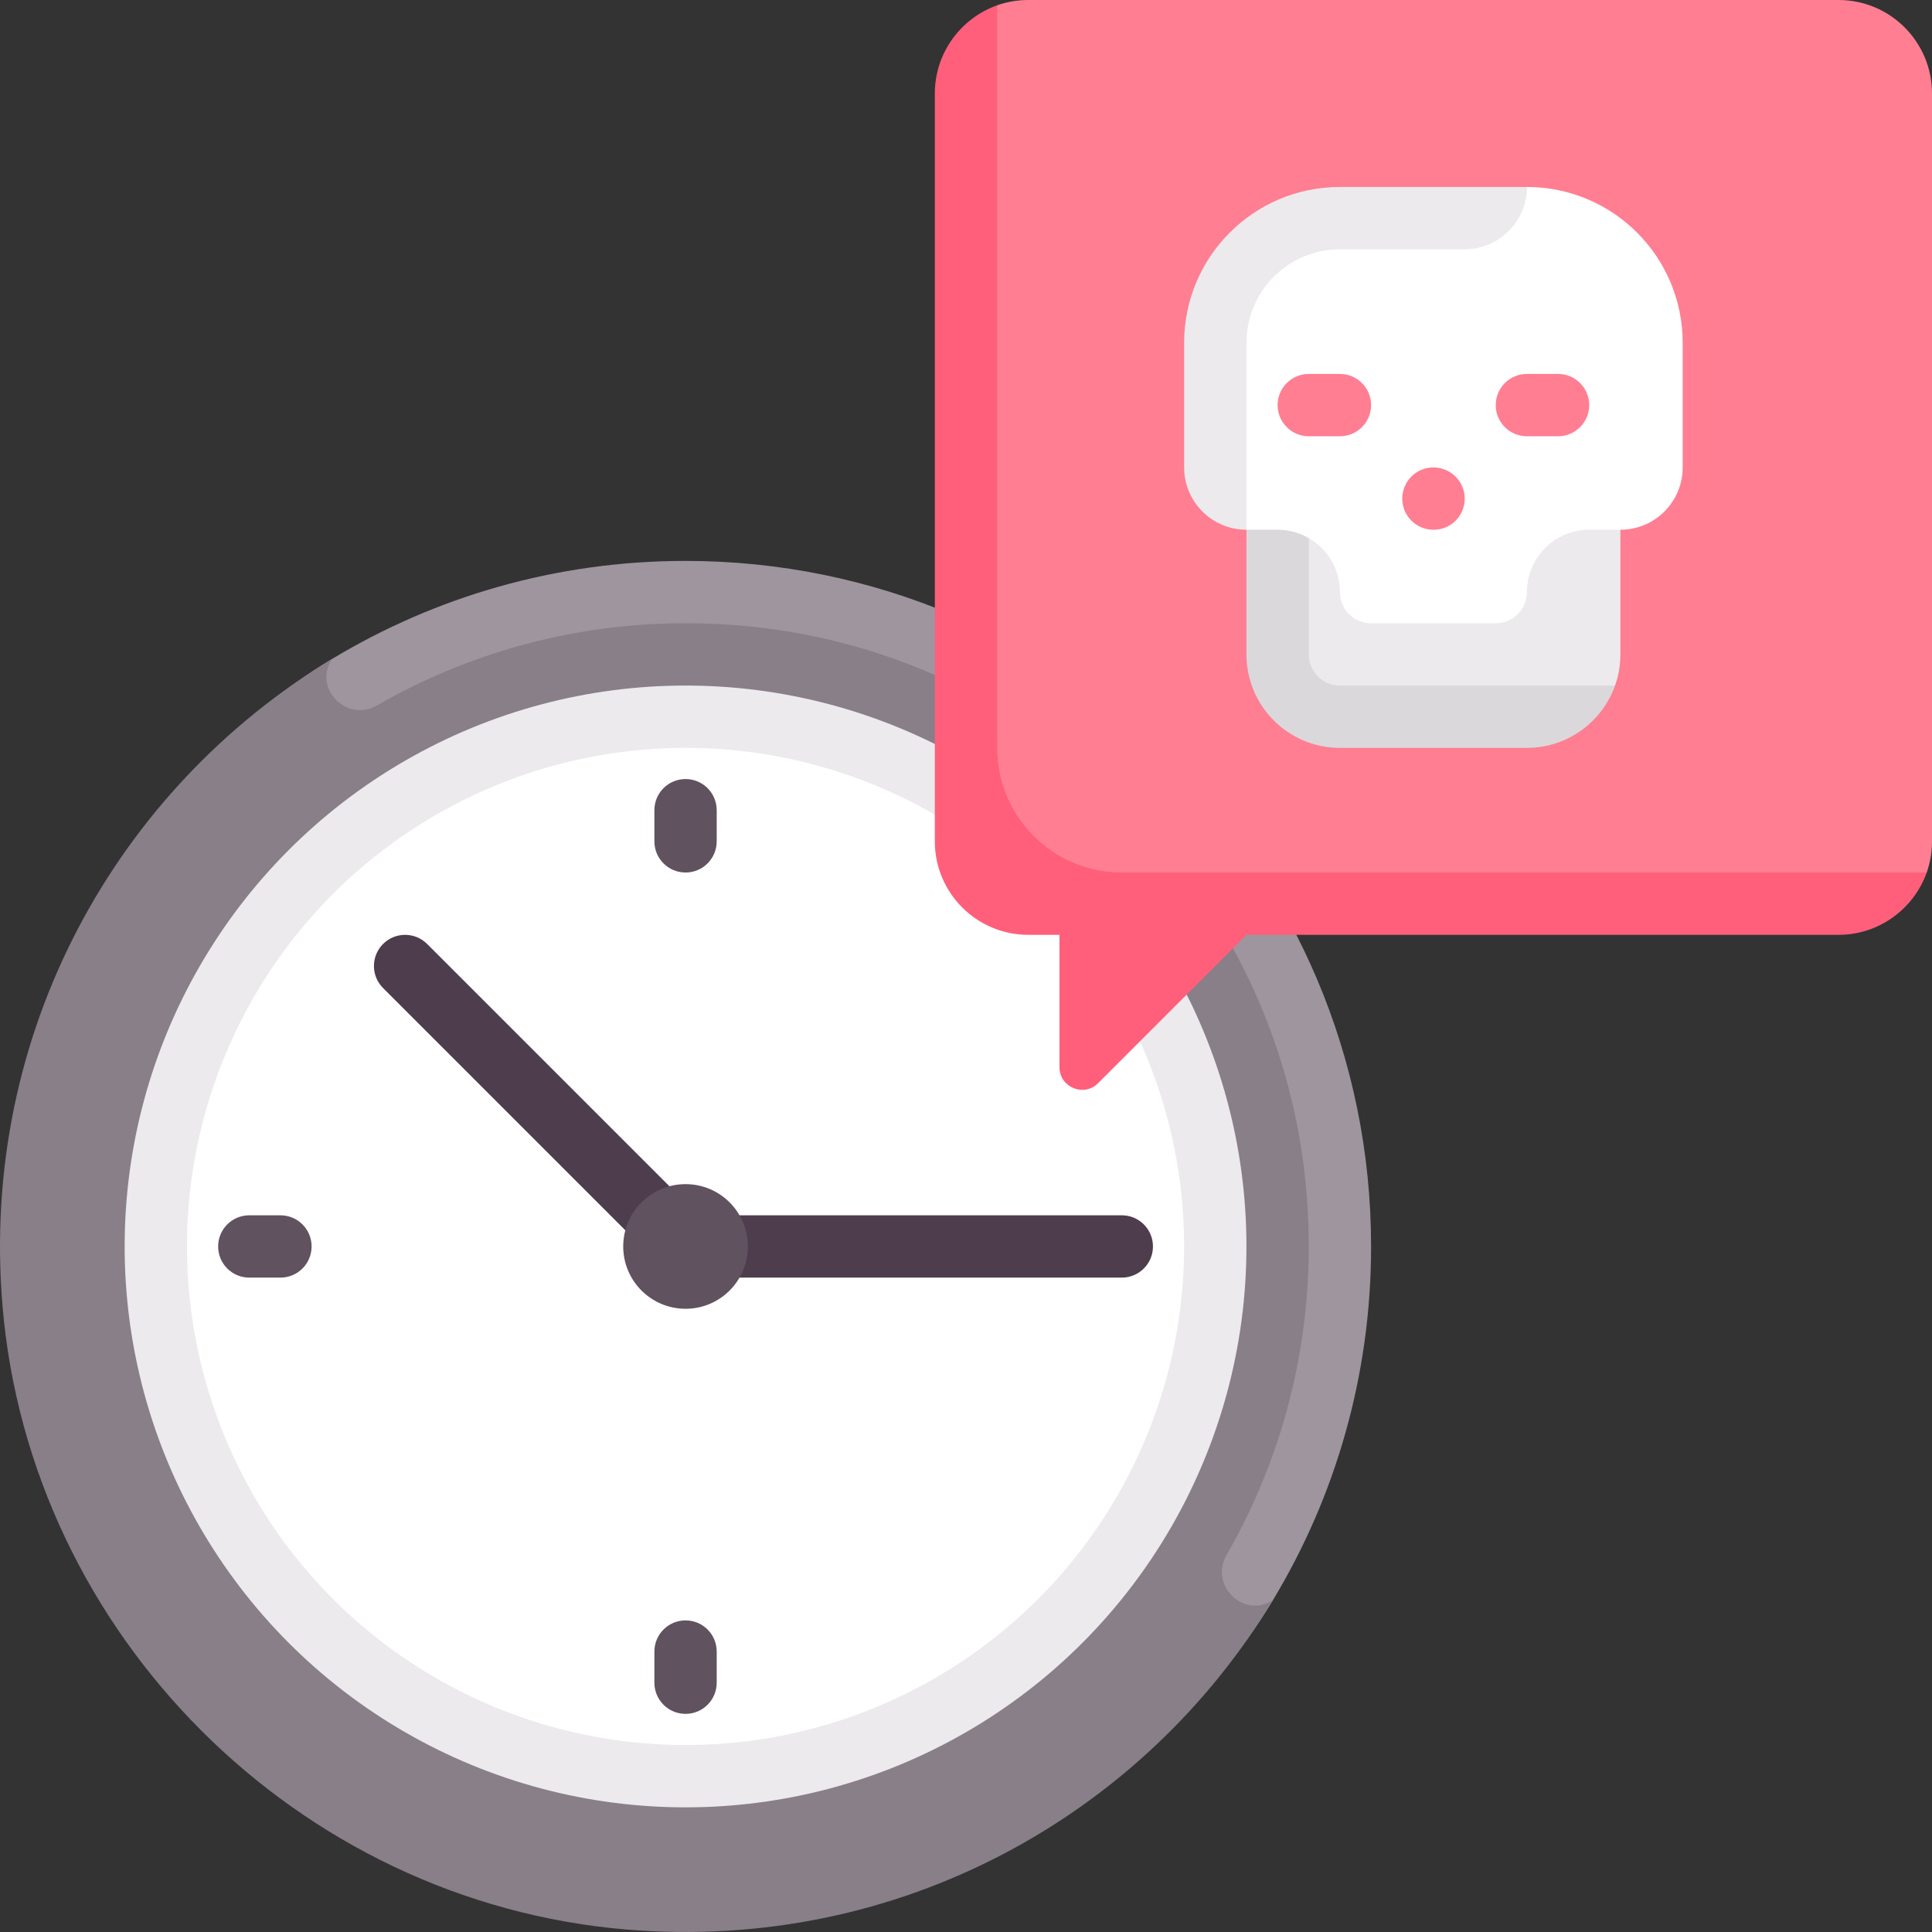<svg id="Capa_1" enable-background="new 0 0 512 512" height="512" viewBox="0 0 512 512" width="512" xmlns="http://www.w3.org/2000/svg"><rect x="0" y="0" width="512" height="512" fill="#333333" stroke="none"/><g><path d="m363.355 330.323c0-100.338-81.34-181.677-181.677-181.677-34.284 0-66.349 9.496-93.71 26.002-52.716 31.801-77.206 89.622-77.206 155.676 0 100.338 70.578 171.138 170.916 171.138 66.061 0 123.887-24.719 155.686-77.445 16.498-27.358 25.991-59.418 25.991-93.694z" fill="#9e959e"/><path d="m345.504 309.101c-9.274-73.906-68.704-133.333-142.61-142.605-37.745-4.735-73.273 3.379-103.02 20.463-7.837 4.501-16.75-4.245-12.096-11.992l.19-.319c-56.86 34.308-93.414 98.898-87.303 171.43 7.343 87.155 78.102 157.913 165.257 165.257 72.533 6.111 137.132-30.459 171.441-87.318-.1.06-.229.146-.329.206-7.747 4.654-16.492-4.26-11.992-12.096 17.084-29.75 25.198-65.279 20.462-103.026z" fill="#887f88"/><circle cx="181.677" cy="330.323" fill="#eceaec" r="148.645"/><circle cx="181.677" cy="330.323" fill="#fff" r="132.129"/><path d="m297.29 338.581h-115.613c-2.194 0-4.29-.871-5.839-2.419l-74.323-74.323c-3.226-3.226-3.226-8.452 0-11.677 3.226-3.226 8.452-3.226 11.677 0l71.903 71.903h112.195c4.565 0 8.258 3.698 8.258 8.258s-3.693 8.258-8.258 8.258z" fill="#4e3d4d"/><g><path d="m181.677 231.226c-4.565 0-8.258-3.698-8.258-8.258v-8.258c0-4.56 3.694-8.258 8.258-8.258 4.565 0 8.258 3.698 8.258 8.258v8.258c0 4.56-3.693 8.258-8.258 8.258z" fill="#615260"/></g><g><path d="m181.677 454.194c-4.565 0-8.258-3.698-8.258-8.258v-8.258c0-4.56 3.694-8.258 8.258-8.258 4.565 0 8.258 3.698 8.258 8.258v8.258c0 4.56-3.693 8.258-8.258 8.258z" fill="#615260"/></g><g><path d="m74.322 338.581h-8.258c-4.565 0-8.258-3.698-8.258-8.258s3.694-8.258 8.258-8.258h8.258c4.565 0 8.258 3.698 8.258 8.258s-3.693 8.258-8.258 8.258z" fill="#615260"/></g><path d="m487.226 0h-214.71c-2.895 0-5.676.49-8.258 1.402l-8.258 23.372v189.977l24.774 24.774h206.452l23.371-8.299c.912-2.582 1.403-5.363 1.403-8.258v-198.194c0-13.682-11.092-24.774-24.774-24.774z" fill="#ff7e92"/><path d="m337.516 123.871v41.848c0 13.682 11.092 24.774 24.774 24.774h42.355l23.365-8.819c.912-2.582 1.409-5.361 1.409-8.255v-49.548z" fill="#eceaec"/><path d="m346.839 173.419v-49.548h-16.516v49.548c0 13.682 11.092 24.774 24.774 24.774h49.548c10.771 0 19.961-6.916 23.373-16.516h-72.922c-4.56.001-8.257-3.697-8.257-8.258z" fill="#dbd8db"/><path d="m264.258 198.194v-196.792c-9.6 3.413-16.516 12.601-16.516 23.372v198.194c0 13.682 11.092 24.774 24.774 24.774h8.258v35.071c0 5.342 6.459 8.018 10.237 4.24l39.312-39.311h156.903c10.771 0 19.958-6.916 23.371-16.516h-213.307c-18.243 0-33.032-14.789-33.032-33.032z" fill="#ff5f7a"/><path d="m404.645 49.549-71.35 14.701-15.638 42.679 12.666 33.459h8.258c9.122 0 16.516 7.395 16.516 16.516 0 4.561 3.697 8.258 8.258 8.258h33.032c4.561 0 8.258-3.697 8.258-8.258 0-9.122 7.395-16.516 16.516-16.516h8.258c9.122 0 16.516-7.395 16.516-16.516v-33.033c0-22.804-18.486-41.29-41.29-41.29z" fill="#fff"/><g fill="#ff7e92"><path d="m355.097 115.613h-8.258c-4.565 0-8.258-3.698-8.258-8.258s3.694-8.258 8.258-8.258h8.258c4.565 0 8.258 3.698 8.258 8.258s-3.694 8.258-8.258 8.258z"/><path d="m412.903 115.613h-8.258c-4.565 0-8.258-3.698-8.258-8.258s3.694-8.258 8.258-8.258h8.258c4.565 0 8.258 3.698 8.258 8.258s-3.693 8.258-8.258 8.258z"/><path d="m379.951 140.387h-.081c-4.565 0-8.258-3.698-8.258-8.258s3.694-8.258 8.258-8.258c4.565 0 8.298 3.698 8.298 8.258.001 4.561-3.652 8.258-8.217 8.258z"/></g><g><circle cx="181.677" cy="330.323" fill="#615260" r="16.516"/></g><path d="m404.645 49.549h-49.548c-22.804 0-41.29 18.486-41.29 41.29v33.032c0 9.121 7.395 16.516 16.516 16.516v-49.548c0-13.682 11.092-24.774 24.774-24.774h33.032c9.121 0 16.516-7.395 16.516-16.516z" fill="#eceaec"/></g></svg>